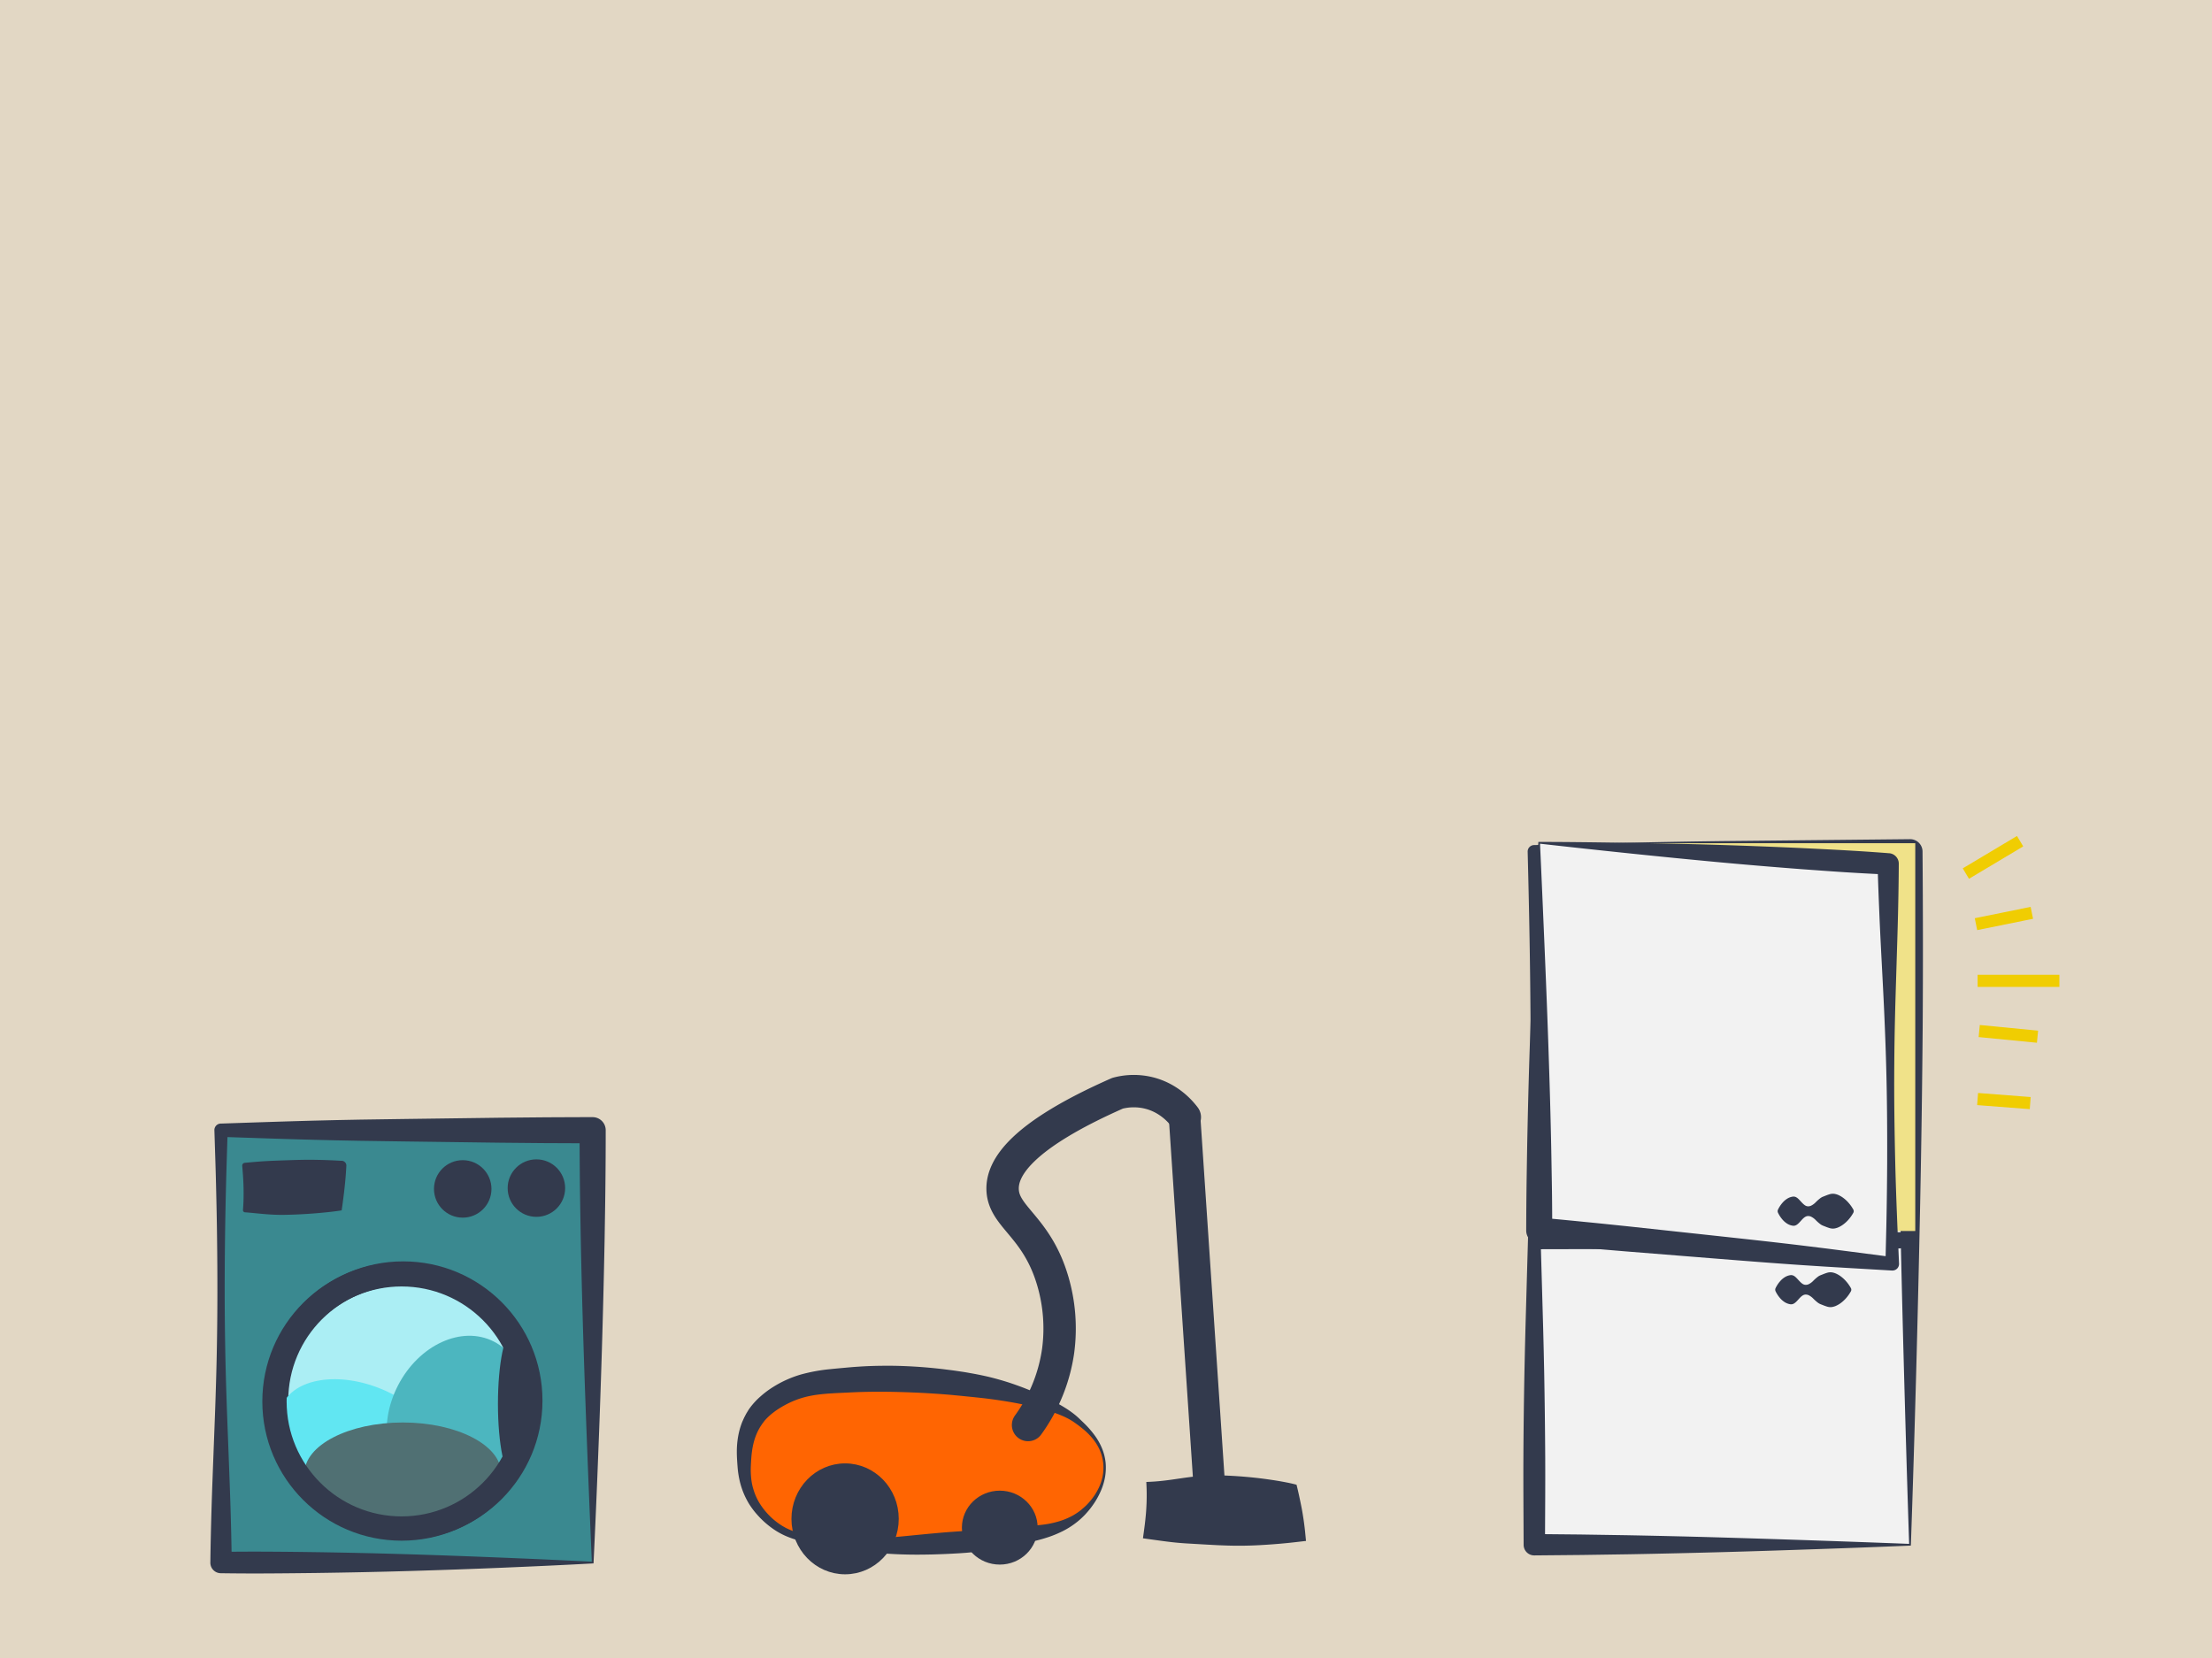 <svg id="household_background_svg" xmlns="http://www.w3.org/2000/svg" viewBox="0 0 2732 2048">
  <defs>
    <style>
      .class-1 {
        fill: #e2d7c4;
      }

      .class-2 {
        fill: #3a8990;
      }

      .class-10, .class-3 {
        fill: #333a4d;
      }

      .class-4 {
        fill: #abeef4;
      }

      .class-10, .class-11, .class-12, .class-14, .class-4, .class-8 {
        stroke: #333a4d;
      }

      .class-11, .class-12, .class-14, .class-4, .class-8 {
        stroke-linecap: round;
        stroke-linejoin: round;
      }

      .class-4, .class-8 {
        stroke-width: 30px;
      }

      .class-5 {
        fill: #61e6f2;
      }

      .class-6 {
        fill: #4cb6bf;
      }

      .class-7 {
        fill: #507073;
      }

      .class-11, .class-12, .class-14, .class-15, .class-8 {
        fill: none;
      }

      .class-9 {
        fill: #ff6502;
      }

      .class-10, .class-15 {
        stroke-miterlimit: 10;
      }

      .class-10 {
        stroke-width: 10px;
      }

      .class-11 {
        stroke-width: 40px;
      }

      .class-12 {
        stroke-width: 39px;
      }

      .class-13 {
        fill: #f2f2f2;
      }

      .class-14 {
        stroke-width: 20px;
      }

      .class-15 {
        stroke: #f0cd02;
        stroke-width: 15px;
      }

      .class-16 {
        fill: #f0e289;
      }
    </style>
  </defs>
  <title>household</title>
  <g id="baggrund">
    <rect id="_rectangle_" data-name="&lt;rectangle&gt;" class="class-1" y="-0.97" width="2732" height="2048.97"/>
  </g>
  <g id="vaskemaskine_lag">
    <g id="vaskemaskine">
      <g>
        <rect class="class-2" x="273" y="1396" width="459" height="534"/>
        <path class="class-3" d="M733.06,1931.06c-36.36,2-73.73,3.69-111.5,5.28s-76.12,2.94-114.74,4.08-77.58,1.95-116.61,2.48q-29.28.38-58.6.55T273,1943.2h-.35A13,13,0,0,1,259.8,1930c.28-22.25.81-44.5,1.47-66.75s1.55-44.5,2.38-66.75,1.75-44.5,2.48-66.75,1.37-44.5,1.74-66.75c.82-44.5.78-89,.21-133.5-.25-22.25-.75-44.5-1.28-66.75s-1.32-44.5-2-66.75a8,8,0,0,1,7.7-8.2H273c38.25-1.29,76.5-2.61,114.75-3.63l28.69-.69,28.68-.56,57.38-.83,114.75-1.51,57.37-.53c19.13-.06,38.26-.21,57.38-.18h0a16.12,16.12,0,0,1,16.1,16.14q0,34.1-.38,68.2c-.21,22.73-.64,45.43-1,68.12q-1.31,68-3.36,135.41T738.68,1801C737,1845,735.1,1888.47,733.06,1931.06Zm-2.12-2.12c-2-46.41-3.89-91.94-5.62-137s-3.35-89.54-4.74-133.69-2.49-87.94-3.36-131.59c-.34-21.81-.77-43.61-1-65.38s-.36-43.53-.38-65.3L732,1412.14c-19.12,0-38.25-.12-57.38-.18l-57.37-.53-114.75-1.51-57.38-.83-28.68-.56-28.69-.69c-38.25-1-76.5-2.34-114.75-3.63l8.21-8.21c-.69,22.25-1.44,44.5-2,66.75s-1,44.5-1.28,66.75c-.57,44.5-.61,89,.21,133.5.37,22.25,1,44.5,1.74,66.75s1.65,44.5,2.48,66.75,1.71,44.5,2.38,66.75,1.19,44.5,1.47,66.75L273,1916.8q28.11-.4,56.14-.25t56.15.55c37.47.53,75,1.36,112.89,2.48s76.06,2.52,114.76,4.08S690.8,1926.91,730.94,1928.94Z"/>
      </g>
      <circle class="class-3" cx="662.5" cy="1467.5" r="35.5"/>
      <circle class="class-3" cx="571.5" cy="1468.5" r="35.5"/>
      <g>
        <rect class="class-3" x="303" y="1440" width="118.52" height="54.5"/>
        <path class="class-3" d="M422,1495c-4.27.7-8.79,1.27-13.41,1.8s-9.35,1-14.18,1.43c-9.66.86-19.66,1.52-29.82,1.92-5.09.2-10.21.36-15.36.4s-10.36-.15-15.55-.46c-10.39-.61-20.66-1.92-30.69-2.68l-.44,0a2.68,2.68,0,0,1-2.46-2.87c.34-4.54.62-9.08.71-13.63s.11-9.08,0-13.62-.29-9.08-.58-13.62-.68-9.09-1.06-13.63a3.49,3.49,0,0,1,3.16-3.77l.67-.06c9.88-.91,19.75-1.8,29.63-2.26s19.75-.76,29.63-1.09,19.75-.44,29.63-.25,19.75.58,29.63,1.16l.7,0a5.9,5.9,0,0,1,5.57,6.23c-.27,4.91-.6,9.8-1,14.63s-.89,9.58-1.4,14.22-1.08,9.16-1.67,13.52q-.4,3.29-.84,6.44Zm-1-1-1.7-14.63-1.66-13.73c-.52-4.44-1-8.77-1.4-13s-.75-8.45-1-12.62l6.28,6.27q-14.82.87-29.63,1.16c-9.88.19-19.76.06-29.63-.25s-19.75-.69-29.63-1.09-19.75-1.35-29.63-2.26l3.83-3.83c-.38,4.54-.79,9.08-1.06,13.63s-.49,9.08-.58,13.62-.11,9.08,0,13.62.37,9.09.71,13.63l-2.9-2.9c9.72-.76,19.2-2.07,28.56-2.68,4.69-.31,9.37-.46,14.09-.46s9.48.2,14.27.4c9.59.4,19.34,1.06,29.44,1.92q7.56.63,15.44,1.43C410.06,1492.74,415.42,1493.31,421,1494Z"/>
      </g>
      <g id="trumle">
        <circle class="class-4" cx="498" cy="1730" r="157"/>
        <ellipse class="class-5" cx="446.6" cy="1778.1" rx="67.1" ry="106.89" transform="translate(-1364.26 1491.97) rotate(-66.92)"/>
        <ellipse class="class-6" cx="563.14" cy="1748.27" rx="102.5" ry="80.57" transform="translate(-1249.26 1450.3) rotate(-62.81)"/>
        <ellipse class="class-7" cx="497.5" cy="1820" rx="121.5" ry="63"/>
      </g>
      <g id="lage">
        <circle class="class-8" cx="496" cy="1731" r="157"/>
        <ellipse class="class-3" cx="633.5" cy="1734" rx="18.5" ry="90"/>
      </g>
    </g>
  </g>
  <g id="stovsuger_lag">
    <g id="stovsuger">
      <g>
        <path class="class-9" d="M1364,1806.53c3.22,29.88-17.62,52.29-22,57-23.11,24.86-55.15,29.22-78,32-25.25,3.08-45.75,7.27-78.83,9.4-65.11,4.2-98.58,6.2-143.17,1.6-40.93-4.22-64.71-7-86-23a95.31,95.31,0,0,1-27-31c-9.6-18.38-9.92-35.18-10-46-.09-12.86-.27-36.4,15-58,2.09-3,11.74-16.15,35-28,26.11-13.29,50.25-13.93,79-16,18.84-1.35,77.33-4.78,156,7a423.34,423.34,0,0,1,75,18c33.22,11.31,45.1,20.14,51,25C1341.33,1763.84,1361.19,1780.17,1364,1806.53Z"/>
        <path class="class-3" d="M1365.51,1806.37a69,69,0,0,1-.59,17.46,74,74,0,0,1-4.9,16.79,98.75,98.75,0,0,1-8.25,15.49q-2.43,3.67-5.15,7.17c-1.77,2.34-3.77,4.51-5.75,6.76a93.94,93.94,0,0,1-13.43,12,99.79,99.79,0,0,1-15.47,9.47,135.68,135.68,0,0,1-16.76,6.94c-5.71,1.91-11.49,3.55-17.26,4.9-2.89.68-5.76,1.3-8.61,1.9l-8.38,1.68-16.61,3.41c-11.15,2.28-22.58,4.36-34.15,5.83-5.79.73-11.6,1.35-17.42,1.81-2.88.22-5.85.44-8.68.6l-8.53.48c-5.7.3-11.4.55-17.12.72-2.86.09-5.71.21-8.58.26l-8.59.14A563.91,563.91,0,0,1,1072,1917c-5.77-.64-11.53-1.38-17.26-2.18-2.87-.39-5.73-.82-8.58-1.26s-5.71-.86-8.52-1.32l-17-2.65c-5.69-.88-11.36-1.84-17.07-2.9-11.38-2.15-22.93-5-33.9-9.85a91.44,91.44,0,0,1-15.6-8.95,110.76,110.76,0,0,1-13.71-11.52c-1.06-1-2.11-2.12-3.12-3.23s-2-2.22-3-3.33c-2-2.29-3.83-4.64-5.59-7.1a81.47,81.47,0,0,1-5-7.71c-1.48-2.67-2.89-5.38-4.14-8.18a97.46,97.46,0,0,1-5.89-17.46,117.73,117.73,0,0,1-2.7-18.07c-.24-3-.43-5.81-.6-8.76s-.28-6-.28-9a109.61,109.61,0,0,1,1.5-18.64,91.55,91.55,0,0,1,5.18-18.6l2-4.49c.7-1.48,1.49-2.92,2.24-4.39s1.65-2.84,2.48-4.26a49.36,49.36,0,0,1,2.84-4.27,89.5,89.5,0,0,1,13.45-14.46A116.26,116.26,0,0,1,955,1713.07a135.9,135.9,0,0,1,34.55-15.44,212.83,212.83,0,0,1,36.08-6.53c5.85-.61,11.59-1.12,17.23-1.64l4.22-.39,4.37-.38c2.92-.23,5.84-.45,8.76-.63,11.68-.82,23.35-1.1,35-1.14s23.3.38,34.91,1.08,23.19,1.78,34.73,3.13c5.76.76,11.53,1.4,17.27,2.28l8.62,1.28c2.86.46,5.72,1,8.58,1.5,5.7,1,11.4,2.14,17.16,3.4s11.44,2.73,17.1,4.33,11.28,3.31,16.83,5.22,11.07,3.9,16.51,6.07q16.32,6.46,32,14.39c5.21,2.68,10.39,5.49,15.42,8.6a119,119,0,0,1,14.58,10.34c1.15,1,2.27,2,3.35,3l3.14,3c2.1,2,4.19,4,6.22,6.09a114.86,114.86,0,0,1,11.24,13.46,75.45,75.45,0,0,1,8.41,15.37A64.13,64.13,0,0,1,1365.51,1806.37Zm-3,.32a55.18,55.18,0,0,0-4.39-16,62.34,62.34,0,0,0-8.77-14,85,85,0,0,0-11.81-11.72c-2.17-1.76-4.34-3.5-6.62-5.16l-3.44-2.48c-1.13-.79-2.24-1.55-3.39-2.27-9.19-5.73-19.69-9.55-30.34-12.77s-21.62-5.76-32.56-8-21.91-4-32.88-5.56c-5.48-.75-11-1.48-16.46-2.06s-11-1.19-16.61-1.72l-8.35-.86-8.34-.78c-5.56-.59-11.14-.95-16.7-1.42-11.14-.74-22.27-1.48-33.41-1.91-22.27-.94-44.55-1.26-66.71-.58-2.77.09-5.53.2-8.3.33l-8.45.41c-5.72.27-11.35.52-16.85.85-11,.65-21.45,1.71-31.35,4A110.86,110.86,0,0,0,968.55,1736c-2.24,1.23-4.41,2.53-6.53,3.89-1.07.67-2.1,1.38-3.15,2.07s-2,1.44-3,2.19a73.9,73.9,0,0,0-10.67,9.65,29,29,0,0,0-2.13,2.67c-.7,1-1.49,1.89-2.13,2.92s-1.35,2-2,3l-1.8,3.17a70.7,70.7,0,0,0-5.6,13.77,97.37,97.37,0,0,0-3,15.18c-.33,2.63-.57,5.3-.74,8s-.34,5.63-.45,8.32a102.4,102.4,0,0,0,.52,15.91,78.66,78.66,0,0,0,1.29,7.77c.31,1.27.59,2.56,1,3.81l.54,1.9.62,1.88a71.51,71.51,0,0,0,2.93,7.37,65,65,0,0,0,3.73,7,85.63,85.63,0,0,0,9.72,12.88,84.56,84.56,0,0,0,12,10.94c1.09.78,2.16,1.6,3.27,2.36l3.39,2.19c1.17.67,2.36,1.3,3.53,2s2.42,1.19,3.63,1.79c9.8,4.57,20.65,7,31.71,8.54,1.38.19,2.76.4,4.15.57l4.19.45c2.8.3,5.61.53,8.42.79,5.64.41,11.3.8,17,1.08,11.33.6,22.54.79,33.76.43,22.43-.56,44.74-3.18,67.29-5.3l8.46-.82,8.48-.75c5.65-.51,11.32-1,17-1.41l8.52-.61,8.36-.58q8.31-.62,16.61-1.32l33.6-3.09c5.69-.48,11.44-1,17.23-1.29s11.37-.51,16.89-.89,10.9-.86,16.26-1.66a116.78,116.78,0,0,0,15.76-3.46,88,88,0,0,0,15-5.9c1.19-.62,2.39-1.25,3.58-1.9l3.43-2.15c1.18-.69,2.24-1.52,3.35-2.31l1.64-1.22a17.69,17.69,0,0,0,1.59-1.27c2-1.79,4.17-3.54,6.12-5.52s3.76-4,5.53-6.16a73.79,73.79,0,0,0,9-13.91,60.1,60.1,0,0,0,5.42-15.68A58.27,58.27,0,0,0,1362.53,1806.69Z"/>
      </g>
      <ellipse class="class-10" cx="1043.77" cy="1876.03" rx="61.25" ry="63.5"/>
      <ellipse class="class-10" cx="1234.8" cy="1886.87" rx="41.78" ry="40.66"/>
      <path class="class-11" d="M1269.74,1760.14a205.25,205.25,0,0,0,37.07-91.1,208.29,208.29,0,0,0-6.71-87.37c-19.82-66.91-60.27-78.08-61.77-111.81-1.23-27.32,23.2-67.11,142-119.54a78.14,78.14,0,0,1,38.61-.35c25.83,6.42,40.2,24.37,44.41,30"/>
      <line class="class-12" x1="1463.02" y1="1379.53" x2="1495.52" y2="1864.03"/>
      <g>
        <rect class="class-3" x="1420.77" y="1834.96" width="179.5" height="58.15"/>
        <path class="class-3" d="M1599.21,1836c-9.06,1.65-17.48,2.92-25.71,4.14s-16.11,2.27-23.83,3.22c-15.42,1.88-30,3.24-44.27,3.95a183.42,183.42,0,0,1-41.72-2.07c-6.92-1.06-13.94-2.31-21.11-3.36s-14.46-1.84-21.8-2.18l4.76-4.76a263.51,263.51,0,0,0,.33,29.07c.14,2.42.36,4.85.54,7.27s.44,4.85.74,7.27c.52,4.84,1.19,9.69,1.85,14.54l-8.22-8.22c7.48-1,15-2.14,22.44-3s15-1.62,22.44-2.07l22.44-1.3,11.21-.61,5.61-.29,5.61-.21c15-.64,29.92-.5,44.88.28s29.91,2,44.87,3.75l-11.7,11.71c.27-2.08.57-4.17.93-6.28s.68-4.25,1.1-6.42c.79-4.33,1.69-8.79,2.65-13.47s2-9.56,3-14.69S1598.23,1841.72,1599.21,1836Zm2.12-2.12c1,4,2,8.29,3,12.84s2,9.37,3,14.38,1.86,10.24,2.65,15.6c.42,2.68.75,5.4,1.1,8.13s.66,5.49.93,8.26l1,10.23-12.72,1.47c-15,1.74-29.91,2.94-44.87,3.75s-29.92.92-44.88.28l-5.61-.21-5.61-.29-11.21-.61-22.44-1.3q-11.22-.67-22.44-2.06c-7.48-.91-15-2-22.44-3l-9.15-1.28.94-6.93c.66-4.85,1.33-9.7,1.85-14.54.29-2.42.49-4.85.73-7.27s.41-4.85.55-7.27A263.51,263.51,0,0,0,1416,1835l-.21-4.53,5-.23c7.62-.35,15.28-1.15,23.08-2.18s15.73-2.31,23.76-3.36,16.16-1.89,24.21-2.23,16-.22,23.83.16c15.66.7,31,2.06,45.47,3.94,7.25,1,14.29,2,21.05,3.22S1595.43,1832.25,1601.33,1833.9Z"/>
      </g>
    </g>
  </g>
  <g id="koleskab_lag">
    <g id="koleskab">
      <g>
        <rect class="class-13" x="1895" y="1052" width="464" height="856"/>
        <path class="class-3" d="M2360.06,1909.06c-37.24,1.56-75.15,3-113.42,4.3s-76.94,2.61-115.9,3.68-78.17,2-117.5,2.72l-59.08.88-59.16.55a13.07,13.07,0,0,1-13.19-13V1908c-.15-35.67-.45-71.33-.29-107s.61-71.33,1.3-107l.58-26.75.67-26.75,1.51-53.5c1-35.67,2.11-71.33,2.93-107s1.44-71.33,1.73-107,.28-71.33.11-107c-.33-71.33-1.76-142.67-3.56-214a8,8,0,0,1,7.8-8.2h.41l116-2.85q58-1.32,116-2.07l232-2.36a15.33,15.33,0,0,1,15.49,15.17v.32q.89,108.36.18,217-.89,108.45-3.08,216.23t-5.05,213.9C2364.59,1769.86,2362.5,1840,2360.06,1909.06Zm-2.12-2.12c-2.44-73.64-4.53-146.13-6.48-218.06s-3.65-143.2-5.05-214.09-2.49-141.41-3.08-211.78-.41-140.58.18-211l15.49,15.49-232-2.36q-58-.77-116-2.07l-116-2.85,8.21-8.21c-1.8,71.33-3.23,142.67-3.56,214-.17,35.67-.24,71.33.11,107s.88,71.33,1.73,107,1.93,71.33,2.93,107l1.51,53.5.67,26.75.58,26.75q1,53.51,1.3,107c.16,35.67-.14,71.33-.29,107L1895,1894.81l56.84.55,56.92.88c38,.73,76.1,1.6,114.5,2.72s77,2.34,116.1,3.68S2317.84,1905.38,2357.94,1906.94Z"/>
      </g>
      <line class="class-14" x1="1902.02" y1="1533" x2="2346" y2="1532"/>
      <path class="class-3" d="M2196,1459a37.81,37.81,0,0,1,5.81-8.72,25.57,25.57,0,0,1,5.81-4.88,17.67,17.67,0,0,1,5.82-2.23,7.88,7.88,0,0,1,2.9-.11,7.62,7.62,0,0,1,2.91,1.24c1.94,1.24,3.87,3.62,5.81,5.66s3.88,3.91,5.82,4.61a6.77,6.77,0,0,0,2.9.41,8.84,8.84,0,0,0,2.91-.7,20.3,20.3,0,0,0,5.81-4.23,53.45,53.45,0,0,1,5.81-5.14,15,15,0,0,1,2.91-1.67c1-.4,1.94-.76,2.9-1.14a58.83,58.83,0,0,1,5.82-2.08,14,14,0,0,1,5.81-.4,20,20,0,0,1,5.81,1.91,31.68,31.68,0,0,1,5.82,3.67,41,41,0,0,1,5.81,5.52A47.52,47.52,0,0,1,2289,1459a4.15,4.15,0,0,1,0,4,47.52,47.52,0,0,1-5.81,8.28,41,41,0,0,1-5.81,5.52,31.68,31.68,0,0,1-5.82,3.67,20,20,0,0,1-5.81,1.91,14,14,0,0,1-5.81-.4,58.83,58.83,0,0,1-5.82-2.08c-1-.38-1.93-.74-2.9-1.14a15,15,0,0,1-2.91-1.67,53.45,53.45,0,0,1-5.81-5.14,20.3,20.3,0,0,0-5.81-4.23,8.84,8.84,0,0,0-2.91-.7,6.77,6.77,0,0,0-2.9.41c-1.94.7-3.88,2.46-5.82,4.61s-3.87,4.42-5.81,5.66a7.62,7.62,0,0,1-2.91,1.24,7.88,7.88,0,0,1-2.9-.11,17.67,17.67,0,0,1-5.82-2.23,25.57,25.57,0,0,1-5.81-4.88A37.81,37.81,0,0,1,2196,1463,4.57,4.57,0,0,1,2196,1459Z"/>
      <path class="class-3" d="M2193,1591a37.81,37.81,0,0,1,5.81-8.72,25.57,25.57,0,0,1,5.81-4.88,17.67,17.67,0,0,1,5.82-2.23,7.88,7.88,0,0,1,2.9-.11,7.62,7.62,0,0,1,2.91,1.24c1.94,1.24,3.87,3.62,5.81,5.66s3.88,3.91,5.82,4.61a6.77,6.77,0,0,0,2.9.41,8.84,8.84,0,0,0,2.91-.7,20.3,20.3,0,0,0,5.81-4.23,53.45,53.45,0,0,1,5.81-5.14,15,15,0,0,1,2.91-1.67c1-.4,1.94-.76,2.9-1.14a58.83,58.83,0,0,1,5.82-2.08,14,14,0,0,1,5.81-.4,20,20,0,0,1,5.81,1.91,31.68,31.68,0,0,1,5.82,3.67,41,41,0,0,1,5.81,5.52A47.52,47.52,0,0,1,2286,1591a4.15,4.15,0,0,1,0,4,47.52,47.52,0,0,1-5.81,8.28,41,41,0,0,1-5.81,5.52,31.68,31.68,0,0,1-5.82,3.67,20,20,0,0,1-5.81,1.91,14,14,0,0,1-5.81-.4,58.83,58.83,0,0,1-5.82-2.08c-1-.38-1.93-.74-2.9-1.14a15,15,0,0,1-2.91-1.67,53.45,53.45,0,0,1-5.81-5.14,20.3,20.3,0,0,0-5.81-4.23,8.84,8.84,0,0,0-2.91-.7,6.77,6.77,0,0,0-2.9.41c-1.94.7-3.88,2.46-5.82,4.61s-3.87,4.42-5.81,5.66a7.62,7.62,0,0,1-2.91,1.24,7.88,7.88,0,0,1-2.9-.11,17.67,17.67,0,0,1-5.82-2.23,25.57,25.57,0,0,1-5.81-4.88A37.81,37.81,0,0,1,2193,1595,4.57,4.57,0,0,1,2193,1591Z"/>
    </g>
  </g>
  <g id="koleskabdor_lag">
    <g id="koleskabdor">
      <line class="class-15" x1="2428" y1="1079" x2="2495" y2="1039"/>
      <line class="class-15" x1="2440.5" y1="1141.5" x2="2509.5" y2="1127.5"/>
      <line class="class-15" x1="2442.5" y1="1211.5" x2="2543.5" y2="1211.5"/>
      <line class="class-15" x1="2444.5" y1="1273.5" x2="2516.5" y2="1280.5"/>
      <line class="class-15" x1="2442.5" y1="1357.5" x2="2507.5" y2="1362.5"/>
      <rect class="class-16" x="1901.5" y="1041.5" width="464" height="479"/>
      <g>
        <polygon class="class-13" points="1901 1041 2332 1067 2337 1561 1901 1520 1901 1041"/>
        <path class="class-3" d="M1900,1039.91c34.06,0,69.16.5,104.68,1s71.61,1.33,108,2.37,73.09,2.46,109.85,4.1c18.39.91,36.78,1.78,55.18,2.81s36.79,2.24,55.13,3.68l.42,0a12.94,12.94,0,0,1,11.89,12.92c-.08,20.58-.47,41.17-.94,61.76s-1.18,41.19-1.79,61.78-1.31,41.18-1.82,61.77-.88,41.18-1,61.77c-.36,41.17.22,82.34,1.21,123.5.49,20.58,1.19,41.16,2,61.74l.61,15.43.68,15.43,1.37,30.87a8.11,8.11,0,0,1-7.74,8.46,7.48,7.48,0,0,1-.82,0l-.59,0-54.69-3.19-27.33-1.64-27.33-1.77c-36.42-2.42-72.8-5.34-109.19-8.23l-109.14-8.74c-18.18-1.54-36.37-3-54.54-4.69s-36.35-3.26-54.51-5h-.1a16.15,16.15,0,0,1-14.5-16q.08-30.68.49-61.35c.34-20.44.62-40.88,1.07-61.27q1.27-61.19,3.42-121.69t4.69-119.54C1896.28,1116.8,1898,1077.91,1900,1039.91Zm2.06,2.18c1.93,41.83,3.69,82.78,5.41,123.26s3.32,80.4,4.69,120,2.57,78.77,3.42,117.81c.45,19.53.73,39,1.07,58.48s.44,38.93.49,58.4l-14.6-16q27.26,2.46,54.49,5.21c18.16,1.75,36.31,3.68,54.46,5.56l108.86,11.76c36.28,3.94,72.57,7.85,108.81,12.27l27.17,3.35,27.17,3.49,54.31,7.06-9.15,8.42.74-30.88.37-15.44.3-15.45q.55-30.88.72-61.76c.15-41.17-.1-82.34-1.29-123.5-.56-20.58-1.37-41.16-2.27-61.73s-2-41.15-3.07-61.73-2.15-41.15-3-61.72-1.69-41.16-2.19-61.74l12.31,12.95c-17.58-.73-35.1-1.71-52.62-2.82s-35-2.43-52.57-3.69c-35.07-2.69-70.2-5.59-105.65-8.9s-71.22-6.85-107.52-10.63S1939.8,1046.37,1902,1042.09Z"/>
      </g>
      <path class="class-3" d="M2196,1494a37.81,37.81,0,0,1,5.81-8.72,25.57,25.57,0,0,1,5.81-4.88,17.67,17.67,0,0,1,5.82-2.23,7.88,7.88,0,0,1,2.9-.11,7.62,7.62,0,0,1,2.91,1.24c1.94,1.24,3.87,3.62,5.81,5.66s3.88,3.91,5.82,4.61a6.77,6.77,0,0,0,2.9.41,8.84,8.84,0,0,0,2.91-.7,20.3,20.3,0,0,0,5.81-4.23,53.45,53.45,0,0,1,5.81-5.14,15,15,0,0,1,2.91-1.67c1-.4,1.94-.76,2.9-1.14a58.83,58.83,0,0,1,5.82-2.08,14,14,0,0,1,5.81-.4,20,20,0,0,1,5.81,1.91,31.68,31.68,0,0,1,5.82,3.67,41,41,0,0,1,5.81,5.52A47.52,47.52,0,0,1,2289,1494a4.15,4.15,0,0,1,0,4,47.52,47.52,0,0,1-5.81,8.28,41,41,0,0,1-5.81,5.52,31.68,31.68,0,0,1-5.82,3.67,20,20,0,0,1-5.81,1.91,14,14,0,0,1-5.81-.4,58.83,58.83,0,0,1-5.82-2.08c-1-.38-1.93-.74-2.9-1.14a15,15,0,0,1-2.91-1.67,53.45,53.45,0,0,1-5.81-5.14,20.3,20.3,0,0,0-5.81-4.23,8.84,8.84,0,0,0-2.91-.7,6.77,6.77,0,0,0-2.9.41c-1.94.7-3.88,2.46-5.82,4.61s-3.87,4.42-5.81,5.66a7.62,7.62,0,0,1-2.91,1.24,7.88,7.88,0,0,1-2.9-.11,17.67,17.67,0,0,1-5.82-2.23,25.57,25.57,0,0,1-5.81-4.88A37.81,37.81,0,0,1,2196,1498,4.57,4.57,0,0,1,2196,1494Z"/>
    </g>
  </g>
</svg>
